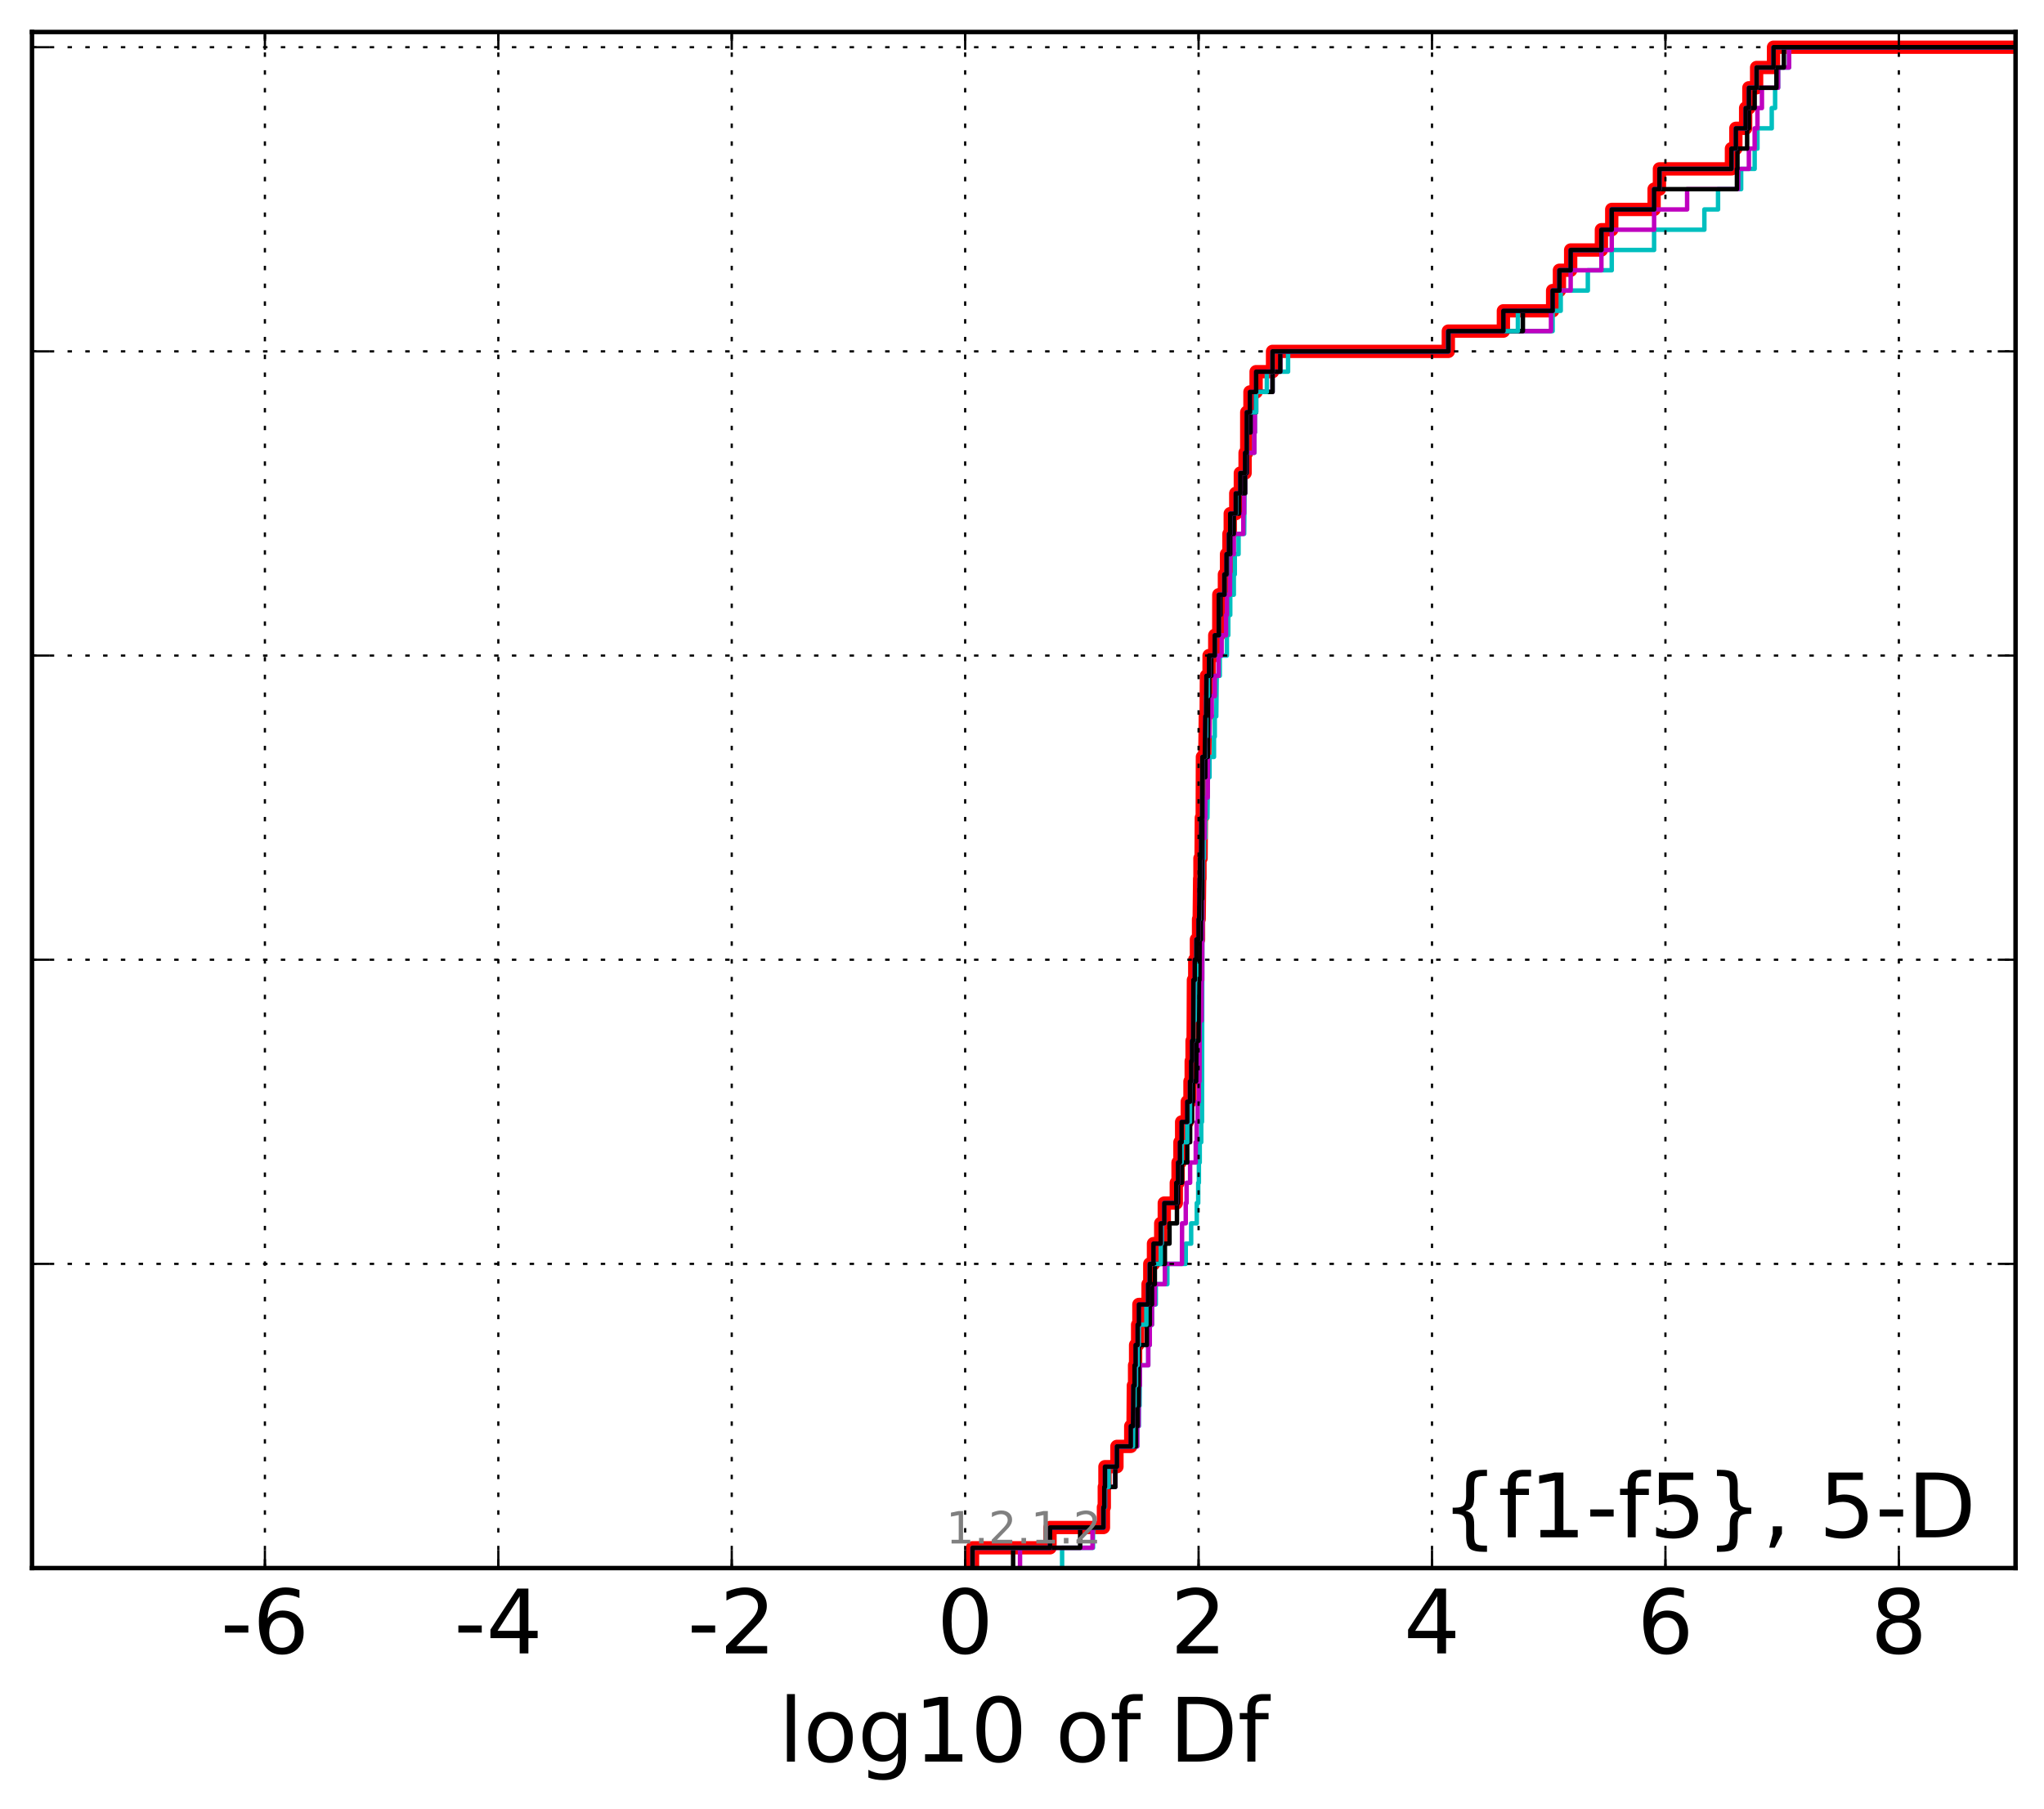 <?xml version="1.0" encoding="utf-8" standalone="no"?>
<!DOCTYPE svg PUBLIC "-//W3C//DTD SVG 1.1//EN"
  "http://www.w3.org/Graphics/SVG/1.1/DTD/svg11.dtd">
<!-- Created with matplotlib (http://matplotlib.org/) -->
<svg height="407pt" version="1.1" viewBox="0 0 460 407" width="460pt" xmlns="http://www.w3.org/2000/svg" xmlns:xlink="http://www.w3.org/1999/xlink">
 <defs>
  <style type="text/css">
*{stroke-linecap:butt;stroke-linejoin:round;stroke-miterlimit:100000;}
  </style>
 </defs>
 <g id="figure_1">
  <g id="patch_1">
   <path d="M 0 407.712 
L 460.8 407.712 
L 460.8 0 
L 0 0 
z
" style="fill:#ffffff;"/>
  </g>
  <g id="axes_1">
   <g id="patch_2">
    <path d="M 7.2 352.8 
L 453.6 352.8 
L 453.6 7.2 
L 7.2 7.2 
z
" style="fill:#ffffff;"/>
   </g>
   <g id="line2d_1">
    <path clip-path="url(#p0c58fc0560)" d="M 218.865 352.8 
L 218.865 348.238 
L 236.303 348.238 
L 236.303 343.675 
L 248.33 343.675 
L 248.33 339.113 
L 248.519 339.113 
L 248.519 334.55 
L 248.668 334.55 
L 248.668 329.988 
L 251.365 329.988 
L 251.365 325.426 
L 254.473 325.426 
L 254.473 320.863 
L 254.989 320.863 
L 255.062 311.739 
L 255.335 311.739 
L 255.335 307.176 
L 255.564 307.176 
L 255.564 302.614 
L 256.022 302.614 
L 256.022 298.051 
L 256.306 298.051 
L 256.306 293.489 
L 258.372 293.489 
L 258.372 288.927 
L 258.757 288.927 
L 258.757 284.364 
L 259.59 284.364 
L 259.59 279.802 
L 261.222 279.802 
L 261.222 275.24 
L 262.021 275.24 
L 262.021 270.677 
L 264.725 270.677 
L 264.725 266.115 
L 265.118 266.115 
L 265.118 261.552 
L 265.544 261.552 
L 265.544 256.99 
L 265.925 256.99 
L 265.925 252.428 
L 267.191 252.428 
L 267.191 247.865 
L 267.804 247.865 
L 267.804 243.303 
L 268.078 243.303 
L 268.078 238.741 
L 268.272 238.741 
L 268.272 234.178 
L 268.514 234.178 
L 268.578 220.491 
L 268.876 220.491 
L 268.876 215.929 
L 269.257 215.929 
L 269.257 211.366 
L 269.731 211.366 
L 269.731 206.804 
L 269.877 206.804 
L 269.98 197.679 
L 270.047 197.679 
L 270.047 193.117 
L 270.302 193.117 
L 270.358 183.992 
L 270.558 183.992 
L 270.6 170.305 
L 271.141 170.305 
L 271.25 161.18 
L 271.445 161.18 
L 271.506 152.055 
L 272.099 152.055 
L 272.099 147.493 
L 273.382 147.493 
L 273.382 142.931 
L 274.282 142.931 
L 274.292 133.806 
L 275.554 133.806 
L 275.554 129.244 
L 276.026 129.244 
L 276.026 124.681 
L 276.573 124.681 
L 276.573 120.119 
L 276.867 120.119 
L 276.867 115.556 
L 278.108 115.556 
L 278.108 110.994 
L 279.139 110.994 
L 279.139 106.432 
L 280.205 106.432 
L 280.205 101.869 
L 280.575 101.869 
L 280.581 92.745 
L 281.302 92.745 
L 281.302 88.182 
L 282.687 88.182 
L 282.687 83.62 
L 286.385 83.62 
L 286.385 79.057 
L 325.945 79.057 
L 325.945 74.495 
L 338.336 74.495 
L 338.336 69.933 
L 349.417 69.933 
L 349.417 65.37 
L 350.947 65.37 
L 350.947 60.808 
L 353.476 60.808 
L 353.476 56.246 
L 360.392 56.246 
L 360.392 51.683 
L 362.721 51.683 
L 362.721 47.121 
L 372.253 47.121 
L 372.253 42.558 
L 373.455 42.558 
L 373.455 37.996 
L 389.66 37.996 
L 389.66 33.434 
L 390.652 33.434 
L 390.652 28.871 
L 392.854 28.871 
L 392.854 24.309 
L 393.583 24.309 
L 393.583 19.747 
L 395.325 19.747 
L 395.325 15.184 
L 399.128 15.184 
L 399.128 10.622 
L 399.128 10.622 
L 453.6 10.622 
L 453.6 10.622 
" style="fill:none;stroke:#ff0000;stroke-linecap:square;stroke-width:3.0;"/>
   </g>
   <g id="line2d_2">
    <path clip-path="url(#p0c58fc0560)" d="M 239.024 352.8 
L 239.024 348.238 
L 245.986 348.238 
L 245.986 343.675 
L 248.33 343.675 
L 248.33 339.113 
L 248.668 339.113 
L 248.668 334.55 
L 250.993 334.55 
L 250.993 329.988 
L 251.365 329.988 
L 251.365 325.426 
L 255.917 325.426 
L 255.917 320.863 
L 256.306 320.863 
L 256.306 316.301 
L 256.465 316.301 
L 256.528 307.176 
L 258.411 307.176 
L 258.411 302.614 
L 258.757 302.614 
L 258.757 298.051 
L 259.251 298.051 
L 259.251 293.489 
L 260.111 293.489 
L 260.111 288.927 
L 262.713 288.927 
L 262.713 284.364 
L 266.852 284.364 
L 266.852 279.802 
L 268.07 279.802 
L 268.07 275.24 
L 269.333 275.24 
L 269.333 270.677 
L 269.657 270.677 
L 269.657 266.115 
L 269.808 266.115 
L 269.808 261.552 
L 270.003 261.552 
L 270.003 256.99 
L 270.336 256.99 
L 270.336 252.428 
L 270.512 252.428 
L 270.6 197.679 
L 270.728 197.679 
L 270.728 193.117 
L 270.953 193.117 
L 270.953 188.554 
L 271.25 188.554 
L 271.25 183.992 
L 271.726 183.992 
L 271.827 174.867 
L 272.204 174.867 
L 272.204 170.305 
L 273.208 170.305 
L 273.208 165.743 
L 273.382 165.743 
L 273.382 161.18 
L 273.72 161.18 
L 273.825 152.055 
L 274.507 152.055 
L 274.507 147.493 
L 276.107 147.493 
L 276.107 142.931 
L 276.425 142.931 
L 276.425 138.368 
L 276.867 138.368 
L 276.867 133.806 
L 277.67 133.806 
L 277.67 129.244 
L 277.888 129.244 
L 277.888 124.681 
L 278.735 124.681 
L 278.735 120.119 
L 279.997 120.119 
L 280.082 110.994 
L 280.205 110.994 
L 280.205 106.432 
L 280.581 106.432 
L 280.581 101.869 
L 282.294 101.869 
L 282.294 97.307 
L 282.414 97.307 
L 282.414 92.745 
L 282.687 92.745 
L 282.687 88.182 
L 286.385 88.182 
L 286.385 83.62 
L 289.878 83.62 
L 289.878 79.057 
L 325.945 79.057 
L 325.945 74.495 
L 349.417 74.495 
L 349.417 69.933 
L 351.242 69.933 
L 351.242 65.37 
L 357.341 65.37 
L 357.341 60.808 
L 362.721 60.808 
L 362.721 56.246 
L 372.253 56.246 
L 372.253 51.683 
L 383.567 51.683 
L 383.567 47.121 
L 386.644 47.121 
L 386.644 42.558 
L 391.843 42.558 
L 391.843 37.996 
L 394.884 37.996 
L 394.884 33.434 
L 395.512 33.434 
L 395.512 28.871 
L 398.73 28.871 
L 398.73 24.309 
L 399.485 24.309 
L 399.485 19.747 
L 400.16 19.747 
L 400.16 15.184 
L 402.628 15.184 
L 402.628 10.622 
L 402.628 10.622 
L 453.6 10.622 
L 453.6 10.622 
" style="fill:none;stroke:#00bfbf;stroke-linecap:square;"/>
   </g>
   <g id="line2d_3">
    <path clip-path="url(#p0c58fc0560)" d="M 229.556 352.8 
L 229.556 348.238 
L 245.869 348.238 
L 245.869 343.675 
L 248.33 343.675 
L 248.33 339.113 
L 248.668 339.113 
L 248.668 334.55 
L 250.993 334.55 
L 250.993 329.988 
L 251.365 329.988 
L 251.365 325.426 
L 255.917 325.426 
L 255.917 320.863 
L 256.229 320.863 
L 256.306 311.739 
L 256.528 311.739 
L 256.528 307.176 
L 258.411 307.176 
L 258.411 302.614 
L 258.757 302.614 
L 258.757 298.051 
L 259.251 298.051 
L 259.251 293.489 
L 259.898 293.489 
L 259.898 288.927 
L 262.157 288.927 
L 262.157 284.364 
L 265.997 284.364 
L 266.023 275.24 
L 266.852 275.24 
L 266.852 270.677 
L 267.039 270.677 
L 267.039 266.115 
L 267.836 266.115 
L 267.836 261.552 
L 269.101 261.552 
L 269.101 256.99 
L 269.31 256.99 
L 269.31 252.428 
L 269.531 252.428 
L 269.531 247.865 
L 269.801 247.865 
L 269.801 243.303 
L 269.945 243.303 
L 270.003 229.616 
L 270.404 229.616 
L 270.432 220.491 
L 270.558 220.491 
L 270.6 188.554 
L 271.086 188.554 
L 271.086 183.992 
L 271.25 183.992 
L 271.25 179.43 
L 271.797 179.43 
L 271.876 165.743 
L 272.204 165.743 
L 272.204 161.18 
L 272.708 161.18 
L 272.708 156.618 
L 273.382 156.618 
L 273.382 152.055 
L 274.218 152.055 
L 274.218 147.493 
L 274.932 147.493 
L 274.932 142.931 
L 275.924 142.931 
L 275.924 138.368 
L 276.119 138.368 
L 276.119 133.806 
L 276.801 133.806 
L 276.867 124.681 
L 277.67 124.681 
L 277.67 120.119 
L 279.806 120.119 
L 279.806 115.556 
L 279.997 115.556 
L 279.997 110.994 
L 280.205 110.994 
L 280.205 106.432 
L 280.581 106.432 
L 280.581 101.869 
L 282.283 101.869 
L 282.283 97.307 
L 282.414 97.307 
L 282.414 92.745 
L 282.687 92.745 
L 282.687 88.182 
L 286.385 88.182 
L 286.385 83.62 
L 288.127 83.62 
L 288.127 79.057 
L 325.945 79.057 
L 325.945 74.495 
L 349.048 74.495 
L 349.048 69.933 
L 349.417 69.933 
L 349.417 65.37 
L 353.476 65.37 
L 353.476 60.808 
L 360.392 60.808 
L 360.392 56.246 
L 362.721 56.246 
L 362.721 51.683 
L 372.253 51.683 
L 372.253 47.121 
L 379.684 47.121 
L 379.684 42.558 
L 391.17 42.558 
L 391.17 37.996 
L 393.583 37.996 
L 393.583 33.434 
L 394.884 33.434 
L 394.884 28.871 
L 395.512 28.871 
L 395.512 24.309 
L 396.521 24.309 
L 396.521 19.747 
L 400.16 19.747 
L 400.16 15.184 
L 402.628 15.184 
L 402.628 10.622 
L 402.628 10.622 
L 453.6 10.622 
L 453.6 10.622 
" style="fill:none;stroke:#bf00bf;stroke-linecap:square;"/>
   </g>
   <g id="line2d_4">
    <path clip-path="url(#p0c58fc0560)" d="M 227.997 352.8 
L 227.997 348.238 
L 243.086 348.238 
L 243.086 343.675 
L 248.33 343.675 
L 248.33 339.113 
L 248.668 339.113 
L 248.668 334.55 
L 250.993 334.55 
L 250.993 329.988 
L 251.365 329.988 
L 251.365 325.426 
L 255.662 325.426 
L 255.662 320.863 
L 256.022 320.863 
L 256.022 316.301 
L 256.229 316.301 
L 256.306 302.614 
L 258.097 302.614 
L 258.097 298.051 
L 258.757 298.051 
L 258.757 293.489 
L 259.251 293.489 
L 259.251 288.927 
L 259.898 288.927 
L 259.898 284.364 
L 262.157 284.364 
L 262.157 279.802 
L 263.197 279.802 
L 263.197 275.24 
L 264.872 275.24 
L 264.872 270.677 
L 265.118 270.677 
L 265.118 266.115 
L 265.997 266.115 
L 265.997 261.552 
L 267.191 261.552 
L 267.191 256.99 
L 267.836 256.99 
L 267.836 252.428 
L 268.272 252.428 
L 268.272 247.865 
L 268.506 247.865 
L 268.506 243.303 
L 269.198 243.303 
L 269.257 234.178 
L 269.729 234.178 
L 269.823 220.491 
L 269.945 220.491 
L 269.98 211.366 
L 270.268 211.366 
L 270.268 206.804 
L 270.413 206.804 
L 270.413 202.242 
L 270.558 202.242 
L 270.6 174.867 
L 271.25 174.867 
L 271.25 170.305 
L 271.827 170.305 
L 271.876 156.618 
L 272.145 156.618 
L 272.145 152.055 
L 272.602 152.055 
L 272.602 147.493 
L 273.382 147.493 
L 273.382 142.931 
L 274.292 142.931 
L 274.292 138.368 
L 274.67 138.368 
L 274.67 133.806 
L 275.554 133.806 
L 275.554 129.244 
L 276.119 129.244 
L 276.119 124.681 
L 276.867 124.681 
L 276.867 120.119 
L 277.67 120.119 
L 277.67 115.556 
L 278.864 115.556 
L 278.864 110.994 
L 280.205 110.994 
L 280.205 106.432 
L 280.575 106.432 
L 280.581 97.307 
L 281.44 97.307 
L 281.44 92.745 
L 282.687 92.745 
L 282.687 88.182 
L 286.385 88.182 
L 286.385 83.62 
L 288.127 83.62 
L 288.127 79.057 
L 325.945 79.057 
L 325.945 74.495 
L 342.726 74.495 
L 342.726 69.933 
L 349.417 69.933 
L 349.417 65.37 
L 350.947 65.37 
L 350.947 60.808 
L 353.476 60.808 
L 353.476 56.246 
L 360.392 56.246 
L 360.392 51.683 
L 362.721 51.683 
L 362.721 47.121 
L 372.253 47.121 
L 372.253 42.558 
L 390.894 42.558 
L 390.894 37.996 
L 391.016 37.996 
L 391.016 33.434 
L 393.187 33.434 
L 393.187 28.871 
L 393.583 28.871 
L 393.583 24.309 
L 394.884 24.309 
L 394.884 19.747 
L 399.787 19.747 
L 399.787 15.184 
L 401.455 15.184 
L 401.455 10.622 
L 401.455 10.622 
L 453.6 10.622 
L 453.6 10.622 
" style="fill:none;stroke:#000000;stroke-linecap:square;"/>
   </g>
   <g id="line2d_5">
    <path clip-path="url(#p0c58fc0560)" d="M 218.865 352.8 
L 218.865 348.238 
L 236.303 348.238 
L 236.303 343.675 
L 248.33 343.675 
L 248.33 339.113 
L 248.668 339.113 
L 248.668 334.55 
L 249.494 334.55 
L 249.494 329.988 
L 251.365 329.988 
L 251.365 325.426 
L 254.989 325.426 
L 255.062 316.301 
L 255.335 316.301 
L 255.335 311.739 
L 255.662 311.739 
L 255.662 307.176 
L 256.022 307.176 
L 256.022 302.614 
L 256.306 302.614 
L 256.306 298.051 
L 257.99 298.051 
L 257.99 293.489 
L 258.372 293.489 
L 258.372 288.927 
L 258.757 288.927 
L 258.757 284.364 
L 261.222 284.364 
L 261.222 279.802 
L 261.462 279.802 
L 261.462 275.24 
L 262.021 275.24 
L 262.021 270.677 
L 264.725 270.677 
L 264.725 266.115 
L 265.118 266.115 
L 265.118 261.552 
L 265.925 261.552 
L 265.925 256.99 
L 267.191 256.99 
L 267.191 252.428 
L 267.804 252.428 
L 267.836 243.303 
L 268.078 243.303 
L 268.078 238.741 
L 268.272 238.741 
L 268.272 234.178 
L 268.578 234.178 
L 268.578 229.616 
L 268.876 229.616 
L 268.956 220.491 
L 269.198 220.491 
L 269.257 211.366 
L 269.731 211.366 
L 269.731 206.804 
L 269.98 206.804 
L 270.047 193.117 
L 270.302 193.117 
L 270.358 183.992 
L 270.558 183.992 
L 270.6 170.305 
L 271.25 170.305 
L 271.25 165.743 
L 271.445 165.743 
L 271.447 156.618 
L 271.851 156.618 
L 271.851 152.055 
L 272.145 152.055 
L 272.145 147.493 
L 273.382 147.493 
L 273.382 142.931 
L 274.282 142.931 
L 274.292 133.806 
L 275.554 133.806 
L 275.554 129.244 
L 276.119 129.244 
L 276.119 124.681 
L 276.573 124.681 
L 276.573 120.119 
L 276.867 120.119 
L 276.867 115.556 
L 278.219 115.556 
L 278.219 110.994 
L 279.139 110.994 
L 279.139 106.432 
L 280.205 106.432 
L 280.205 101.869 
L 280.575 101.869 
L 280.581 92.745 
L 282.687 92.745 
L 282.687 88.182 
L 285.095 88.182 
L 285.095 83.62 
L 286.385 83.62 
L 286.385 79.057 
L 325.945 79.057 
L 325.945 74.495 
L 341.603 74.495 
L 341.603 69.933 
L 349.417 69.933 
L 349.417 65.37 
L 350.947 65.37 
L 350.947 60.808 
L 353.476 60.808 
L 353.476 56.246 
L 360.392 56.246 
L 360.392 51.683 
L 362.721 51.683 
L 362.721 47.121 
L 372.253 47.121 
L 372.253 42.558 
L 373.455 42.558 
L 373.455 37.996 
L 389.66 37.996 
L 389.66 33.434 
L 390.652 33.434 
L 390.652 28.871 
L 392.854 28.871 
L 392.854 24.309 
L 393.583 24.309 
L 393.583 19.747 
L 395.325 19.747 
L 395.325 15.184 
L 399.128 15.184 
L 399.128 10.622 
L 399.128 10.622 
L 453.6 10.622 
L 453.6 10.622 
" style="fill:none;stroke:#00bfbf;stroke-linecap:square;"/>
   </g>
   <g id="line2d_6">
    <path clip-path="url(#p0c58fc0560)" d="M 218.865 352.8 
L 218.865 348.238 
L 236.303 348.238 
L 236.303 343.675 
L 248.33 343.675 
L 248.33 339.113 
L 248.519 339.113 
L 248.519 334.55 
L 248.668 334.55 
L 248.668 329.988 
L 251.365 329.988 
L 251.365 325.426 
L 254.473 325.426 
L 254.473 320.863 
L 254.989 320.863 
L 255.062 311.739 
L 255.335 311.739 
L 255.335 307.176 
L 255.564 307.176 
L 255.564 302.614 
L 256.022 302.614 
L 256.022 298.051 
L 256.306 298.051 
L 256.306 293.489 
L 258.372 293.489 
L 258.372 288.927 
L 258.757 288.927 
L 258.757 284.364 
L 259.59 284.364 
L 259.59 279.802 
L 261.222 279.802 
L 261.222 275.24 
L 262.021 275.24 
L 262.021 270.677 
L 264.725 270.677 
L 264.725 266.115 
L 265.118 266.115 
L 265.118 261.552 
L 265.544 261.552 
L 265.544 256.99 
L 265.925 256.99 
L 265.925 252.428 
L 267.191 252.428 
L 267.191 247.865 
L 267.804 247.865 
L 267.804 243.303 
L 268.078 243.303 
L 268.078 238.741 
L 268.272 238.741 
L 268.272 234.178 
L 268.514 234.178 
L 268.578 220.491 
L 268.876 220.491 
L 268.876 215.929 
L 269.257 215.929 
L 269.257 211.366 
L 269.731 211.366 
L 269.731 206.804 
L 269.877 206.804 
L 269.98 197.679 
L 270.047 197.679 
L 270.047 193.117 
L 270.302 193.117 
L 270.358 183.992 
L 270.558 183.992 
L 270.6 170.305 
L 271.141 170.305 
L 271.25 161.18 
L 271.445 161.18 
L 271.506 152.055 
L 272.099 152.055 
L 272.099 147.493 
L 273.382 147.493 
L 273.382 142.931 
L 274.282 142.931 
L 274.292 133.806 
L 275.554 133.806 
L 275.554 129.244 
L 276.026 129.244 
L 276.026 124.681 
L 276.573 124.681 
L 276.573 120.119 
L 276.867 120.119 
L 276.867 115.556 
L 278.108 115.556 
L 278.108 110.994 
L 279.139 110.994 
L 279.139 106.432 
L 280.205 106.432 
L 280.205 101.869 
L 280.575 101.869 
L 280.581 92.745 
L 281.302 92.745 
L 281.302 88.182 
L 282.687 88.182 
L 282.687 83.62 
L 286.385 83.62 
L 286.385 79.057 
L 325.945 79.057 
L 325.945 74.495 
L 338.336 74.495 
L 338.336 69.933 
L 349.417 69.933 
L 349.417 65.37 
L 350.947 65.37 
L 350.947 60.808 
L 353.476 60.808 
L 353.476 56.246 
L 360.392 56.246 
L 360.392 51.683 
L 362.721 51.683 
L 362.721 47.121 
L 372.253 47.121 
L 372.253 42.558 
L 373.455 42.558 
L 373.455 37.996 
L 389.66 37.996 
L 389.66 33.434 
L 390.652 33.434 
L 390.652 28.871 
L 392.854 28.871 
L 392.854 24.309 
L 393.583 24.309 
L 393.583 19.747 
L 395.325 19.747 
L 395.325 15.184 
L 399.128 15.184 
L 399.128 10.622 
L 399.128 10.622 
L 453.6 10.622 
L 453.6 10.622 
" style="fill:none;stroke:#bf00bf;stroke-linecap:square;"/>
   </g>
   <g id="line2d_7">
    <path clip-path="url(#p0c58fc0560)" d="M 218.865 352.8 
L 218.865 348.238 
L 236.303 348.238 
L 236.303 343.675 
L 248.33 343.675 
L 248.33 339.113 
L 248.519 339.113 
L 248.519 334.55 
L 248.668 334.55 
L 248.668 329.988 
L 251.365 329.988 
L 251.365 325.426 
L 254.473 325.426 
L 254.473 320.863 
L 254.989 320.863 
L 255.062 311.739 
L 255.335 311.739 
L 255.335 307.176 
L 255.564 307.176 
L 255.564 302.614 
L 256.022 302.614 
L 256.022 298.051 
L 256.306 298.051 
L 256.306 293.489 
L 258.372 293.489 
L 258.372 288.927 
L 258.757 288.927 
L 258.757 284.364 
L 259.59 284.364 
L 259.59 279.802 
L 261.222 279.802 
L 261.222 275.24 
L 262.021 275.24 
L 262.021 270.677 
L 264.725 270.677 
L 264.725 266.115 
L 265.118 266.115 
L 265.118 261.552 
L 265.544 261.552 
L 265.544 256.99 
L 265.925 256.99 
L 265.925 252.428 
L 267.191 252.428 
L 267.191 247.865 
L 267.804 247.865 
L 267.804 243.303 
L 268.078 243.303 
L 268.078 238.741 
L 268.272 238.741 
L 268.272 234.178 
L 268.514 234.178 
L 268.578 220.491 
L 268.876 220.491 
L 268.876 215.929 
L 269.257 215.929 
L 269.257 211.366 
L 269.731 211.366 
L 269.731 206.804 
L 269.877 206.804 
L 269.98 197.679 
L 270.047 197.679 
L 270.047 193.117 
L 270.302 193.117 
L 270.358 183.992 
L 270.558 183.992 
L 270.6 170.305 
L 271.141 170.305 
L 271.25 161.18 
L 271.445 161.18 
L 271.506 152.055 
L 272.099 152.055 
L 272.099 147.493 
L 273.382 147.493 
L 273.382 142.931 
L 274.282 142.931 
L 274.292 133.806 
L 275.554 133.806 
L 275.554 129.244 
L 276.026 129.244 
L 276.026 124.681 
L 276.573 124.681 
L 276.573 120.119 
L 276.867 120.119 
L 276.867 115.556 
L 278.108 115.556 
L 278.108 110.994 
L 279.139 110.994 
L 279.139 106.432 
L 280.205 106.432 
L 280.205 101.869 
L 280.575 101.869 
L 280.581 92.745 
L 281.302 92.745 
L 281.302 88.182 
L 282.687 88.182 
L 282.687 83.62 
L 286.385 83.62 
L 286.385 79.057 
L 325.945 79.057 
L 325.945 74.495 
L 338.336 74.495 
L 338.336 69.933 
L 349.417 69.933 
L 349.417 65.37 
L 350.947 65.37 
L 350.947 60.808 
L 353.476 60.808 
L 353.476 56.246 
L 360.392 56.246 
L 360.392 51.683 
L 362.721 51.683 
L 362.721 47.121 
L 372.253 47.121 
L 372.253 42.558 
L 373.455 42.558 
L 373.455 37.996 
L 389.66 37.996 
L 389.66 33.434 
L 390.652 33.434 
L 390.652 28.871 
L 392.854 28.871 
L 392.854 24.309 
L 393.583 24.309 
L 393.583 19.747 
L 395.325 19.747 
L 395.325 15.184 
L 399.128 15.184 
L 399.128 10.622 
L 399.128 10.622 
L 453.6 10.622 
L 453.6 10.622 
" style="fill:none;stroke:#000000;stroke-linecap:square;"/>
   </g>
   <g id="patch_3">
    <path d="M 7.2 7.2 
L 453.6 7.2 
" style="fill:none;stroke:#000000;stroke-linecap:square;stroke-linejoin:miter;"/>
   </g>
   <g id="patch_4">
    <path d="M 453.6 352.8 
L 453.6 7.2 
" style="fill:none;stroke:#000000;stroke-linecap:square;stroke-linejoin:miter;"/>
   </g>
   <g id="patch_5">
    <path d="M 7.2 352.8 
L 453.6 352.8 
" style="fill:none;stroke:#000000;stroke-linecap:square;stroke-linejoin:miter;"/>
   </g>
   <g id="patch_6">
    <path d="M 7.2 352.8 
L 7.2 7.2 
" style="fill:none;stroke:#000000;stroke-linecap:square;stroke-linejoin:miter;"/>
   </g>
   <g id="matplotlib.axis_1">
    <g id="xtick_1">
     <g id="line2d_8">
      <path clip-path="url(#p0c58fc0560)" d="M 59.617 352.8 
L 59.617 7.2 
" style="fill:none;stroke:#000000;stroke-dasharray:1,3;stroke-dashoffset:0.0;stroke-width:0.5;"/>
     </g>
     <g id="line2d_9">
      <defs>
       <path d="M 0 0 
L 0 -4 
" id="m62b9a3bb72" style="stroke:#000000;stroke-width:0.5;"/>
      </defs>
      <g>
       <use style="stroke:#000000;stroke-width:0.5;" x="59.617" xlink:href="#m62b9a3bb72" y="352.8"/>
      </g>
     </g>
     <g id="line2d_10">
      <defs>
       <path d="M 0 0 
L 0 4 
" id="m170065ab9f" style="stroke:#000000;stroke-width:0.5;"/>
      </defs>
      <g>
       <use style="stroke:#000000;stroke-width:0.5;" x="59.617" xlink:href="#m170065ab9f" y="7.2"/>
      </g>
     </g>
     <g id="text_1">
      <!-- -6 -->
      <defs>
       <path d="M 33.016 40.375 
Q 26.375 40.375 22.484 35.828 
Q 18.609 31.297 18.609 23.391 
Q 18.609 15.531 22.484 10.953 
Q 26.375 6.391 33.016 6.391 
Q 39.656 6.391 43.531 10.953 
Q 47.406 15.531 47.406 23.391 
Q 47.406 31.297 43.531 35.828 
Q 39.656 40.375 33.016 40.375 
M 52.594 71.297 
L 52.594 62.312 
Q 48.875 64.062 45.094 64.984 
Q 41.312 65.922 37.594 65.922 
Q 27.828 65.922 22.672 59.328 
Q 17.531 52.734 16.797 39.406 
Q 19.672 43.656 24.016 45.922 
Q 28.375 48.188 33.594 48.188 
Q 44.578 48.188 50.953 41.516 
Q 57.328 34.859 57.328 23.391 
Q 57.328 12.156 50.688 5.359 
Q 44.047 -1.422 33.016 -1.422 
Q 20.359 -1.422 13.672 8.266 
Q 6.984 17.969 6.984 36.375 
Q 6.984 53.656 15.188 63.938 
Q 23.391 74.219 37.203 74.219 
Q 40.922 74.219 44.703 73.484 
Q 48.484 72.75 52.594 71.297 
" id="BitstreamVeraSans-Roman-36"/>
       <path d="M 4.891 31.391 
L 31.203 31.391 
L 31.203 23.391 
L 4.891 23.391 
z
" id="BitstreamVeraSans-Roman-2d"/>
      </defs>
      <g transform="translate(49.647 371.997)scale(0.2 -0.2)">
       <use xlink:href="#BitstreamVeraSans-Roman-2d"/>
       <use x="36.084" xlink:href="#BitstreamVeraSans-Roman-36"/>
      </g>
     </g>
    </g>
    <g id="xtick_2">
     <g id="line2d_11">
      <path clip-path="url(#p0c58fc0560)" d="M 112.148 352.8 
L 112.148 7.2 
" style="fill:none;stroke:#000000;stroke-dasharray:1,3;stroke-dashoffset:0.0;stroke-width:0.5;"/>
     </g>
     <g id="line2d_12">
      <g>
       <use style="stroke:#000000;stroke-width:0.5;" x="112.148" xlink:href="#m62b9a3bb72" y="352.8"/>
      </g>
     </g>
     <g id="line2d_13">
      <g>
       <use style="stroke:#000000;stroke-width:0.5;" x="112.148" xlink:href="#m170065ab9f" y="7.2"/>
      </g>
     </g>
     <g id="text_2">
      <!-- -4 -->
      <defs>
       <path d="M 37.797 64.312 
L 12.891 25.391 
L 37.797 25.391 
z
M 35.203 72.906 
L 47.609 72.906 
L 47.609 25.391 
L 58.016 25.391 
L 58.016 17.188 
L 47.609 17.188 
L 47.609 0 
L 37.797 0 
L 37.797 17.188 
L 4.891 17.188 
L 4.891 26.703 
z
" id="BitstreamVeraSans-Roman-34"/>
      </defs>
      <g transform="translate(102.178 371.997)scale(0.2 -0.2)">
       <use xlink:href="#BitstreamVeraSans-Roman-2d"/>
       <use x="36.084" xlink:href="#BitstreamVeraSans-Roman-34"/>
      </g>
     </g>
    </g>
    <g id="xtick_3">
     <g id="line2d_14">
      <path clip-path="url(#p0c58fc0560)" d="M 164.679 352.8 
L 164.679 7.2 
" style="fill:none;stroke:#000000;stroke-dasharray:1,3;stroke-dashoffset:0.0;stroke-width:0.5;"/>
     </g>
     <g id="line2d_15">
      <g>
       <use style="stroke:#000000;stroke-width:0.5;" x="164.679" xlink:href="#m62b9a3bb72" y="352.8"/>
      </g>
     </g>
     <g id="line2d_16">
      <g>
       <use style="stroke:#000000;stroke-width:0.5;" x="164.679" xlink:href="#m170065ab9f" y="7.2"/>
      </g>
     </g>
     <g id="text_3">
      <!-- -2 -->
      <defs>
       <path d="M 19.188 8.297 
L 53.609 8.297 
L 53.609 0 
L 7.328 0 
L 7.328 8.297 
Q 12.938 14.109 22.625 23.891 
Q 32.328 33.688 34.812 36.531 
Q 39.547 41.844 41.422 45.531 
Q 43.312 49.219 43.312 52.781 
Q 43.312 58.594 39.234 62.25 
Q 35.156 65.922 28.609 65.922 
Q 23.969 65.922 18.812 64.312 
Q 13.672 62.703 7.812 59.422 
L 7.812 69.391 
Q 13.766 71.781 18.938 73 
Q 24.125 74.219 28.422 74.219 
Q 39.75 74.219 46.484 68.547 
Q 53.219 62.891 53.219 53.422 
Q 53.219 48.922 51.531 44.891 
Q 49.859 40.875 45.406 35.406 
Q 44.188 33.984 37.641 27.219 
Q 31.109 20.453 19.188 8.297 
" id="BitstreamVeraSans-Roman-32"/>
      </defs>
      <g transform="translate(154.709 371.997)scale(0.2 -0.2)">
       <use xlink:href="#BitstreamVeraSans-Roman-2d"/>
       <use x="36.084" xlink:href="#BitstreamVeraSans-Roman-32"/>
      </g>
     </g>
    </g>
    <g id="xtick_4">
     <g id="line2d_17">
      <path clip-path="url(#p0c58fc0560)" d="M 217.21 352.8 
L 217.21 7.2 
" style="fill:none;stroke:#000000;stroke-dasharray:1,3;stroke-dashoffset:0.0;stroke-width:0.5;"/>
     </g>
     <g id="line2d_18">
      <g>
       <use style="stroke:#000000;stroke-width:0.5;" x="217.21" xlink:href="#m62b9a3bb72" y="352.8"/>
      </g>
     </g>
     <g id="line2d_19">
      <g>
       <use style="stroke:#000000;stroke-width:0.5;" x="217.21" xlink:href="#m170065ab9f" y="7.2"/>
      </g>
     </g>
     <g id="text_4">
      <!-- 0 -->
      <defs>
       <path d="M 31.781 66.406 
Q 24.172 66.406 20.328 58.906 
Q 16.5 51.422 16.5 36.375 
Q 16.5 21.391 20.328 13.891 
Q 24.172 6.391 31.781 6.391 
Q 39.453 6.391 43.281 13.891 
Q 47.125 21.391 47.125 36.375 
Q 47.125 51.422 43.281 58.906 
Q 39.453 66.406 31.781 66.406 
M 31.781 74.219 
Q 44.047 74.219 50.516 64.516 
Q 56.984 54.828 56.984 36.375 
Q 56.984 17.969 50.516 8.266 
Q 44.047 -1.422 31.781 -1.422 
Q 19.531 -1.422 13.062 8.266 
Q 6.594 17.969 6.594 36.375 
Q 6.594 54.828 13.062 64.516 
Q 19.531 74.219 31.781 74.219 
" id="BitstreamVeraSans-Roman-30"/>
      </defs>
      <g transform="translate(210.848 371.997)scale(0.2 -0.2)">
       <use xlink:href="#BitstreamVeraSans-Roman-30"/>
      </g>
     </g>
    </g>
    <g id="xtick_5">
     <g id="line2d_20">
      <path clip-path="url(#p0c58fc0560)" d="M 269.741 352.8 
L 269.741 7.2 
" style="fill:none;stroke:#000000;stroke-dasharray:1,3;stroke-dashoffset:0.0;stroke-width:0.5;"/>
     </g>
     <g id="line2d_21">
      <g>
       <use style="stroke:#000000;stroke-width:0.5;" x="269.741" xlink:href="#m62b9a3bb72" y="352.8"/>
      </g>
     </g>
     <g id="line2d_22">
      <g>
       <use style="stroke:#000000;stroke-width:0.5;" x="269.741" xlink:href="#m170065ab9f" y="7.2"/>
      </g>
     </g>
     <g id="text_5">
      <!-- 2 -->
      <g transform="translate(263.379 371.997)scale(0.2 -0.2)">
       <use xlink:href="#BitstreamVeraSans-Roman-32"/>
      </g>
     </g>
    </g>
    <g id="xtick_6">
     <g id="line2d_23">
      <path clip-path="url(#p0c58fc0560)" d="M 322.272 352.8 
L 322.272 7.2 
" style="fill:none;stroke:#000000;stroke-dasharray:1,3;stroke-dashoffset:0.0;stroke-width:0.5;"/>
     </g>
     <g id="line2d_24">
      <g>
       <use style="stroke:#000000;stroke-width:0.5;" x="322.272" xlink:href="#m62b9a3bb72" y="352.8"/>
      </g>
     </g>
     <g id="line2d_25">
      <g>
       <use style="stroke:#000000;stroke-width:0.5;" x="322.272" xlink:href="#m170065ab9f" y="7.2"/>
      </g>
     </g>
     <g id="text_6">
      <!-- 4 -->
      <g transform="translate(315.91 371.997)scale(0.2 -0.2)">
       <use xlink:href="#BitstreamVeraSans-Roman-34"/>
      </g>
     </g>
    </g>
    <g id="xtick_7">
     <g id="line2d_26">
      <path clip-path="url(#p0c58fc0560)" d="M 374.803 352.8 
L 374.803 7.2 
" style="fill:none;stroke:#000000;stroke-dasharray:1,3;stroke-dashoffset:0.0;stroke-width:0.5;"/>
     </g>
     <g id="line2d_27">
      <g>
       <use style="stroke:#000000;stroke-width:0.5;" x="374.803" xlink:href="#m62b9a3bb72" y="352.8"/>
      </g>
     </g>
     <g id="line2d_28">
      <g>
       <use style="stroke:#000000;stroke-width:0.5;" x="374.803" xlink:href="#m170065ab9f" y="7.2"/>
      </g>
     </g>
     <g id="text_7">
      <!-- 6 -->
      <g transform="translate(368.441 371.997)scale(0.2 -0.2)">
       <use xlink:href="#BitstreamVeraSans-Roman-36"/>
      </g>
     </g>
    </g>
    <g id="xtick_8">
     <g id="line2d_29">
      <path clip-path="url(#p0c58fc0560)" d="M 427.334 352.8 
L 427.334 7.2 
" style="fill:none;stroke:#000000;stroke-dasharray:1,3;stroke-dashoffset:0.0;stroke-width:0.5;"/>
     </g>
     <g id="line2d_30">
      <g>
       <use style="stroke:#000000;stroke-width:0.5;" x="427.334" xlink:href="#m62b9a3bb72" y="352.8"/>
      </g>
     </g>
     <g id="line2d_31">
      <g>
       <use style="stroke:#000000;stroke-width:0.5;" x="427.334" xlink:href="#m170065ab9f" y="7.2"/>
      </g>
     </g>
     <g id="text_8">
      <!-- 8 -->
      <defs>
       <path d="M 31.781 34.625 
Q 24.75 34.625 20.719 30.859 
Q 16.703 27.094 16.703 20.516 
Q 16.703 13.922 20.719 10.156 
Q 24.75 6.391 31.781 6.391 
Q 38.812 6.391 42.859 10.172 
Q 46.922 13.969 46.922 20.516 
Q 46.922 27.094 42.891 30.859 
Q 38.875 34.625 31.781 34.625 
M 21.922 38.812 
Q 15.578 40.375 12.031 44.719 
Q 8.5 49.078 8.5 55.328 
Q 8.5 64.062 14.719 69.141 
Q 20.953 74.219 31.781 74.219 
Q 42.672 74.219 48.875 69.141 
Q 55.078 64.062 55.078 55.328 
Q 55.078 49.078 51.531 44.719 
Q 48 40.375 41.703 38.812 
Q 48.828 37.156 52.797 32.312 
Q 56.781 27.484 56.781 20.516 
Q 56.781 9.906 50.312 4.234 
Q 43.844 -1.422 31.781 -1.422 
Q 19.734 -1.422 13.25 4.234 
Q 6.781 9.906 6.781 20.516 
Q 6.781 27.484 10.781 32.312 
Q 14.797 37.156 21.922 38.812 
M 18.312 54.391 
Q 18.312 48.734 21.844 45.562 
Q 25.391 42.391 31.781 42.391 
Q 38.141 42.391 41.719 45.562 
Q 45.312 48.734 45.312 54.391 
Q 45.312 60.062 41.719 63.234 
Q 38.141 66.406 31.781 66.406 
Q 25.391 66.406 21.844 63.234 
Q 18.312 60.062 18.312 54.391 
" id="BitstreamVeraSans-Roman-38"/>
      </defs>
      <g transform="translate(420.972 371.997)scale(0.2 -0.2)">
       <use xlink:href="#BitstreamVeraSans-Roman-38"/>
      </g>
     </g>
    </g>
    <g id="xtick_9">
     <g id="line2d_32">
      <defs>
       <path d="M 0 0 
L 0 -2 
" id="m2637b19477" style="stroke:#000000;stroke-width:0.5;"/>
      </defs>
      <g>
       <use style="stroke:#000000;stroke-width:0.5;" x="59.617" xlink:href="#m2637b19477" y="352.8"/>
      </g>
     </g>
     <g id="line2d_33">
      <defs>
       <path d="M 0 0 
L 0 2 
" id="m4739b7eece" style="stroke:#000000;stroke-width:0.5;"/>
      </defs>
      <g>
       <use style="stroke:#000000;stroke-width:0.5;" x="59.617" xlink:href="#m4739b7eece" y="7.2"/>
      </g>
     </g>
    </g>
    <g id="xtick_10">
     <g id="line2d_34">
      <g>
       <use style="stroke:#000000;stroke-width:0.5;" x="112.148" xlink:href="#m2637b19477" y="352.8"/>
      </g>
     </g>
     <g id="line2d_35">
      <g>
       <use style="stroke:#000000;stroke-width:0.5;" x="112.148" xlink:href="#m4739b7eece" y="7.2"/>
      </g>
     </g>
    </g>
    <g id="xtick_11">
     <g id="line2d_36">
      <g>
       <use style="stroke:#000000;stroke-width:0.5;" x="164.679" xlink:href="#m2637b19477" y="352.8"/>
      </g>
     </g>
     <g id="line2d_37">
      <g>
       <use style="stroke:#000000;stroke-width:0.5;" x="164.679" xlink:href="#m4739b7eece" y="7.2"/>
      </g>
     </g>
    </g>
    <g id="xtick_12">
     <g id="line2d_38">
      <g>
       <use style="stroke:#000000;stroke-width:0.5;" x="217.21" xlink:href="#m2637b19477" y="352.8"/>
      </g>
     </g>
     <g id="line2d_39">
      <g>
       <use style="stroke:#000000;stroke-width:0.5;" x="217.21" xlink:href="#m4739b7eece" y="7.2"/>
      </g>
     </g>
    </g>
    <g id="xtick_13">
     <g id="line2d_40">
      <g>
       <use style="stroke:#000000;stroke-width:0.5;" x="269.741" xlink:href="#m2637b19477" y="352.8"/>
      </g>
     </g>
     <g id="line2d_41">
      <g>
       <use style="stroke:#000000;stroke-width:0.5;" x="269.741" xlink:href="#m4739b7eece" y="7.2"/>
      </g>
     </g>
    </g>
    <g id="xtick_14">
     <g id="line2d_42">
      <g>
       <use style="stroke:#000000;stroke-width:0.5;" x="322.272" xlink:href="#m2637b19477" y="352.8"/>
      </g>
     </g>
     <g id="line2d_43">
      <g>
       <use style="stroke:#000000;stroke-width:0.5;" x="322.272" xlink:href="#m4739b7eece" y="7.2"/>
      </g>
     </g>
    </g>
    <g id="xtick_15">
     <g id="line2d_44">
      <g>
       <use style="stroke:#000000;stroke-width:0.5;" x="374.803" xlink:href="#m2637b19477" y="352.8"/>
      </g>
     </g>
     <g id="line2d_45">
      <g>
       <use style="stroke:#000000;stroke-width:0.5;" x="374.803" xlink:href="#m4739b7eece" y="7.2"/>
      </g>
     </g>
    </g>
    <g id="xtick_16">
     <g id="line2d_46">
      <g>
       <use style="stroke:#000000;stroke-width:0.5;" x="427.334" xlink:href="#m2637b19477" y="352.8"/>
      </g>
     </g>
     <g id="line2d_47">
      <g>
       <use style="stroke:#000000;stroke-width:0.5;" x="427.334" xlink:href="#m4739b7eece" y="7.2"/>
      </g>
     </g>
    </g>
    <g id="text_9">
     <!-- log10 of Df -->
     <defs>
      <path id="BitstreamVeraSans-Roman-20"/>
      <path d="M 12.406 8.297 
L 28.516 8.297 
L 28.516 63.922 
L 10.984 60.406 
L 10.984 69.391 
L 28.422 72.906 
L 38.281 72.906 
L 38.281 8.297 
L 54.391 8.297 
L 54.391 0 
L 12.406 0 
z
" id="BitstreamVeraSans-Roman-31"/>
      <path d="M 30.609 48.391 
Q 23.391 48.391 19.188 42.75 
Q 14.984 37.109 14.984 27.297 
Q 14.984 17.484 19.156 11.844 
Q 23.344 6.203 30.609 6.203 
Q 37.797 6.203 41.984 11.859 
Q 46.188 17.531 46.188 27.297 
Q 46.188 37.016 41.984 42.703 
Q 37.797 48.391 30.609 48.391 
M 30.609 56 
Q 42.328 56 49.016 48.375 
Q 55.719 40.766 55.719 27.297 
Q 55.719 13.875 49.016 6.219 
Q 42.328 -1.422 30.609 -1.422 
Q 18.844 -1.422 12.172 6.219 
Q 5.516 13.875 5.516 27.297 
Q 5.516 40.766 12.172 48.375 
Q 18.844 56 30.609 56 
" id="BitstreamVeraSans-Roman-6f"/>
      <path d="M 9.422 75.984 
L 18.406 75.984 
L 18.406 0 
L 9.422 0 
z
" id="BitstreamVeraSans-Roman-6c"/>
      <path d="M 19.672 64.797 
L 19.672 8.109 
L 31.594 8.109 
Q 46.688 8.109 53.688 14.938 
Q 60.688 21.781 60.688 36.531 
Q 60.688 51.172 53.688 57.984 
Q 46.688 64.797 31.594 64.797 
z
M 9.812 72.906 
L 30.078 72.906 
Q 51.266 72.906 61.172 64.094 
Q 71.094 55.281 71.094 36.531 
Q 71.094 17.672 61.125 8.828 
Q 51.172 0 30.078 0 
L 9.812 0 
z
" id="BitstreamVeraSans-Roman-44"/>
      <path d="M 45.406 27.984 
Q 45.406 37.75 41.375 43.109 
Q 37.359 48.484 30.078 48.484 
Q 22.859 48.484 18.828 43.109 
Q 14.797 37.75 14.797 27.984 
Q 14.797 18.266 18.828 12.891 
Q 22.859 7.516 30.078 7.516 
Q 37.359 7.516 41.375 12.891 
Q 45.406 18.266 45.406 27.984 
M 54.391 6.781 
Q 54.391 -7.172 48.188 -13.984 
Q 42 -20.797 29.203 -20.797 
Q 24.469 -20.797 20.266 -20.094 
Q 16.062 -19.391 12.109 -17.922 
L 12.109 -9.188 
Q 16.062 -11.328 19.922 -12.344 
Q 23.781 -13.375 27.781 -13.375 
Q 36.625 -13.375 41.016 -8.766 
Q 45.406 -4.156 45.406 5.172 
L 45.406 9.625 
Q 42.625 4.781 38.281 2.391 
Q 33.938 0 27.875 0 
Q 17.828 0 11.672 7.656 
Q 5.516 15.328 5.516 27.984 
Q 5.516 40.672 11.672 48.328 
Q 17.828 56 27.875 56 
Q 33.938 56 38.281 53.609 
Q 42.625 51.219 45.406 46.391 
L 45.406 54.688 
L 54.391 54.688 
z
" id="BitstreamVeraSans-Roman-67"/>
      <path d="M 37.109 75.984 
L 37.109 68.5 
L 28.516 68.5 
Q 23.688 68.5 21.797 66.547 
Q 19.922 64.594 19.922 59.516 
L 19.922 54.688 
L 34.719 54.688 
L 34.719 47.703 
L 19.922 47.703 
L 19.922 0 
L 10.891 0 
L 10.891 47.703 
L 2.297 47.703 
L 2.297 54.688 
L 10.891 54.688 
L 10.891 58.5 
Q 10.891 67.625 15.141 71.797 
Q 19.391 75.984 28.609 75.984 
z
" id="BitstreamVeraSans-Roman-66"/>
     </defs>
     <g transform="translate(175.214 396.353)scale(0.2 -0.2)">
      <use xlink:href="#BitstreamVeraSans-Roman-6c"/>
      <use x="27.783" xlink:href="#BitstreamVeraSans-Roman-6f"/>
      <use x="88.965" xlink:href="#BitstreamVeraSans-Roman-67"/>
      <use x="152.441" xlink:href="#BitstreamVeraSans-Roman-31"/>
      <use x="216.064" xlink:href="#BitstreamVeraSans-Roman-30"/>
      <use x="279.688" xlink:href="#BitstreamVeraSans-Roman-20"/>
      <use x="311.475" xlink:href="#BitstreamVeraSans-Roman-6f"/>
      <use x="372.656" xlink:href="#BitstreamVeraSans-Roman-66"/>
      <use x="407.861" xlink:href="#BitstreamVeraSans-Roman-20"/>
      <use x="439.648" xlink:href="#BitstreamVeraSans-Roman-44"/>
      <use x="516.65" xlink:href="#BitstreamVeraSans-Roman-66"/>
     </g>
    </g>
   </g>
   <g id="matplotlib.axis_2">
    <g id="ytick_1">
     <g id="line2d_48">
      <path clip-path="url(#p0c58fc0560)" d="M 7.2 352.8 
L 453.6 352.8 
" style="fill:none;stroke:#000000;stroke-dasharray:1,3;stroke-dashoffset:0.0;stroke-width:0.5;"/>
     </g>
     <g id="line2d_49">
      <defs>
       <path d="M 0 0 
L 4 0 
" id="mac3333cdad" style="stroke:#000000;stroke-width:0.5;"/>
      </defs>
      <g>
       <use style="stroke:#000000;stroke-width:0.5;" x="7.2" xlink:href="#mac3333cdad" y="352.8"/>
      </g>
     </g>
     <g id="line2d_50">
      <defs>
       <path d="M 0 0 
L -4 0 
" id="m772e323850" style="stroke:#000000;stroke-width:0.5;"/>
      </defs>
      <g>
       <use style="stroke:#000000;stroke-width:0.5;" x="453.6" xlink:href="#m772e323850" y="352.8"/>
      </g>
     </g>
    </g>
    <g id="ytick_2">
     <g id="line2d_51">
      <path clip-path="url(#p0c58fc0560)" d="M 7.2 284.364 
L 453.6 284.364 
" style="fill:none;stroke:#000000;stroke-dasharray:1,3;stroke-dashoffset:0.0;stroke-width:0.5;"/>
     </g>
     <g id="line2d_52">
      <g>
       <use style="stroke:#000000;stroke-width:0.5;" x="7.2" xlink:href="#mac3333cdad" y="284.364"/>
      </g>
     </g>
     <g id="line2d_53">
      <g>
       <use style="stroke:#000000;stroke-width:0.5;" x="453.6" xlink:href="#m772e323850" y="284.364"/>
      </g>
     </g>
    </g>
    <g id="ytick_3">
     <g id="line2d_54">
      <path clip-path="url(#p0c58fc0560)" d="M 7.2 215.929 
L 453.6 215.929 
" style="fill:none;stroke:#000000;stroke-dasharray:1,3;stroke-dashoffset:0.0;stroke-width:0.5;"/>
     </g>
     <g id="line2d_55">
      <g>
       <use style="stroke:#000000;stroke-width:0.5;" x="7.2" xlink:href="#mac3333cdad" y="215.929"/>
      </g>
     </g>
     <g id="line2d_56">
      <g>
       <use style="stroke:#000000;stroke-width:0.5;" x="453.6" xlink:href="#m772e323850" y="215.929"/>
      </g>
     </g>
    </g>
    <g id="ytick_4">
     <g id="line2d_57">
      <path clip-path="url(#p0c58fc0560)" d="M 7.2 147.493 
L 453.6 147.493 
" style="fill:none;stroke:#000000;stroke-dasharray:1,3;stroke-dashoffset:0.0;stroke-width:0.5;"/>
     </g>
     <g id="line2d_58">
      <g>
       <use style="stroke:#000000;stroke-width:0.5;" x="7.2" xlink:href="#mac3333cdad" y="147.493"/>
      </g>
     </g>
     <g id="line2d_59">
      <g>
       <use style="stroke:#000000;stroke-width:0.5;" x="453.6" xlink:href="#m772e323850" y="147.493"/>
      </g>
     </g>
    </g>
    <g id="ytick_5">
     <g id="line2d_60">
      <path clip-path="url(#p0c58fc0560)" d="M 7.2 79.057 
L 453.6 79.057 
" style="fill:none;stroke:#000000;stroke-dasharray:1,3;stroke-dashoffset:0.0;stroke-width:0.5;"/>
     </g>
     <g id="line2d_61">
      <g>
       <use style="stroke:#000000;stroke-width:0.5;" x="7.2" xlink:href="#mac3333cdad" y="79.057"/>
      </g>
     </g>
     <g id="line2d_62">
      <g>
       <use style="stroke:#000000;stroke-width:0.5;" x="453.6" xlink:href="#m772e323850" y="79.057"/>
      </g>
     </g>
    </g>
    <g id="ytick_6">
     <g id="line2d_63">
      <path clip-path="url(#p0c58fc0560)" d="M 7.2 10.622 
L 453.6 10.622 
" style="fill:none;stroke:#000000;stroke-dasharray:1,3;stroke-dashoffset:0.0;stroke-width:0.5;"/>
     </g>
     <g id="line2d_64">
      <g>
       <use style="stroke:#000000;stroke-width:0.5;" x="7.2" xlink:href="#mac3333cdad" y="10.622"/>
      </g>
     </g>
     <g id="line2d_65">
      <g>
       <use style="stroke:#000000;stroke-width:0.5;" x="453.6" xlink:href="#m772e323850" y="10.622"/>
      </g>
     </g>
    </g>
   </g>
   <g id="text_10">
    <!-- {f1-f5}, 5-D -->
    <defs>
     <path d="M 12.5 -9.281 
L 15.922 -9.281 
Q 22.75 -9.281 24.828 -7.172 
Q 26.906 -5.078 26.906 1.906 
L 26.906 14.016 
Q 26.906 21.625 29.094 25.094 
Q 31.297 28.562 36.719 29.891 
Q 31.297 31.109 29.094 34.562 
Q 26.906 38.031 26.906 45.703 
L 26.906 57.812 
Q 26.906 64.75 24.828 66.875 
Q 22.75 69 15.922 69 
L 12.5 69 
L 12.5 75.984 
L 15.578 75.984 
Q 27.734 75.984 31.812 72.391 
Q 35.891 68.797 35.891 58.016 
L 35.891 46.297 
Q 35.891 39.016 38.516 36.203 
Q 41.156 33.406 48.094 33.406 
L 51.125 33.406 
L 51.125 26.422 
L 48.094 26.422 
Q 41.156 26.422 38.516 23.578 
Q 35.891 20.75 35.891 13.375 
L 35.891 1.703 
Q 35.891 -9.078 31.812 -12.688 
Q 27.734 -16.312 15.578 -16.312 
L 12.5 -16.312 
z
" id="BitstreamVeraSans-Roman-7d"/>
     <path d="M 51.125 -9.281 
L 51.125 -16.312 
L 48.094 -16.312 
Q 35.938 -16.312 31.812 -12.688 
Q 27.688 -9.078 27.688 1.703 
L 27.688 13.375 
Q 27.688 20.75 25.047 23.578 
Q 22.406 26.422 15.484 26.422 
L 12.5 26.422 
L 12.5 33.406 
L 15.484 33.406 
Q 22.469 33.406 25.078 36.203 
Q 27.688 39.016 27.688 46.297 
L 27.688 58.016 
Q 27.688 68.797 31.812 72.391 
Q 35.938 75.984 48.094 75.984 
L 51.125 75.984 
L 51.125 69 
L 47.797 69 
Q 40.922 69 38.812 66.844 
Q 36.719 64.703 36.719 57.812 
L 36.719 45.703 
Q 36.719 38.031 34.5 34.562 
Q 32.281 31.109 26.906 29.891 
Q 32.328 28.562 34.516 25.094 
Q 36.719 21.625 36.719 14.016 
L 36.719 1.906 
Q 36.719 -4.984 38.812 -7.125 
Q 40.922 -9.281 47.797 -9.281 
z
" id="BitstreamVeraSans-Roman-7b"/>
     <path d="M 11.719 12.406 
L 22.016 12.406 
L 22.016 4 
L 14.016 -11.625 
L 7.719 -11.625 
L 11.719 4 
z
" id="BitstreamVeraSans-Roman-2c"/>
     <path d="M 10.797 72.906 
L 49.516 72.906 
L 49.516 64.594 
L 19.828 64.594 
L 19.828 46.734 
Q 21.969 47.469 24.109 47.828 
Q 26.266 48.188 28.422 48.188 
Q 40.625 48.188 47.75 41.5 
Q 54.891 34.812 54.891 23.391 
Q 54.891 11.625 47.562 5.094 
Q 40.234 -1.422 26.906 -1.422 
Q 22.312 -1.422 17.547 -0.641 
Q 12.797 0.141 7.719 1.703 
L 7.719 11.625 
Q 12.109 9.234 16.797 8.062 
Q 21.484 6.891 26.703 6.891 
Q 35.156 6.891 40.078 11.328 
Q 45.016 15.766 45.016 23.391 
Q 45.016 31 40.078 35.438 
Q 35.156 39.891 26.703 39.891 
Q 22.75 39.891 18.812 39.016 
Q 14.891 38.141 10.797 36.281 
z
" id="BitstreamVeraSans-Roman-35"/>
    </defs>
    <g transform="translate(324.422 345.888)scale(0.2 -0.2)">
     <use xlink:href="#BitstreamVeraSans-Roman-7b"/>
     <use x="63.623" xlink:href="#BitstreamVeraSans-Roman-66"/>
     <use x="98.828" xlink:href="#BitstreamVeraSans-Roman-31"/>
     <use x="162.451" xlink:href="#BitstreamVeraSans-Roman-2d"/>
     <use x="198.535" xlink:href="#BitstreamVeraSans-Roman-66"/>
     <use x="233.74" xlink:href="#BitstreamVeraSans-Roman-35"/>
     <use x="297.363" xlink:href="#BitstreamVeraSans-Roman-7d"/>
     <use x="360.986" xlink:href="#BitstreamVeraSans-Roman-2c"/>
     <use x="392.773" xlink:href="#BitstreamVeraSans-Roman-20"/>
     <use x="424.561" xlink:href="#BitstreamVeraSans-Roman-35"/>
     <use x="488.184" xlink:href="#BitstreamVeraSans-Roman-2d"/>
     <use x="524.268" xlink:href="#BitstreamVeraSans-Roman-44"/>
    </g>
   </g>
   <g id="text_11">
    <!-- 1.2.1.2 -->
    <defs>
     <path d="M 10.688 12.406 
L 21 12.406 
L 21 0 
L 10.688 0 
z
" id="BitstreamVeraSans-Roman-2e"/>
    </defs>
    <g style="fill:#808080;" transform="translate(212.908 347.264)scale(0.1 -0.1)">
     <use xlink:href="#BitstreamVeraSans-Roman-31"/>
     <use x="63.623" xlink:href="#BitstreamVeraSans-Roman-2e"/>
     <use x="95.41" xlink:href="#BitstreamVeraSans-Roman-32"/>
     <use x="159.033" xlink:href="#BitstreamVeraSans-Roman-2e"/>
     <use x="190.82" xlink:href="#BitstreamVeraSans-Roman-31"/>
     <use x="254.443" xlink:href="#BitstreamVeraSans-Roman-2e"/>
     <use x="286.23" xlink:href="#BitstreamVeraSans-Roman-32"/>
    </g>
   </g>
  </g>
 </g>
 <defs>
  <clipPath id="p0c58fc0560">
   <rect height="345.6" width="446.4" x="7.2" y="7.2"/>
  </clipPath>
 </defs>
</svg>
